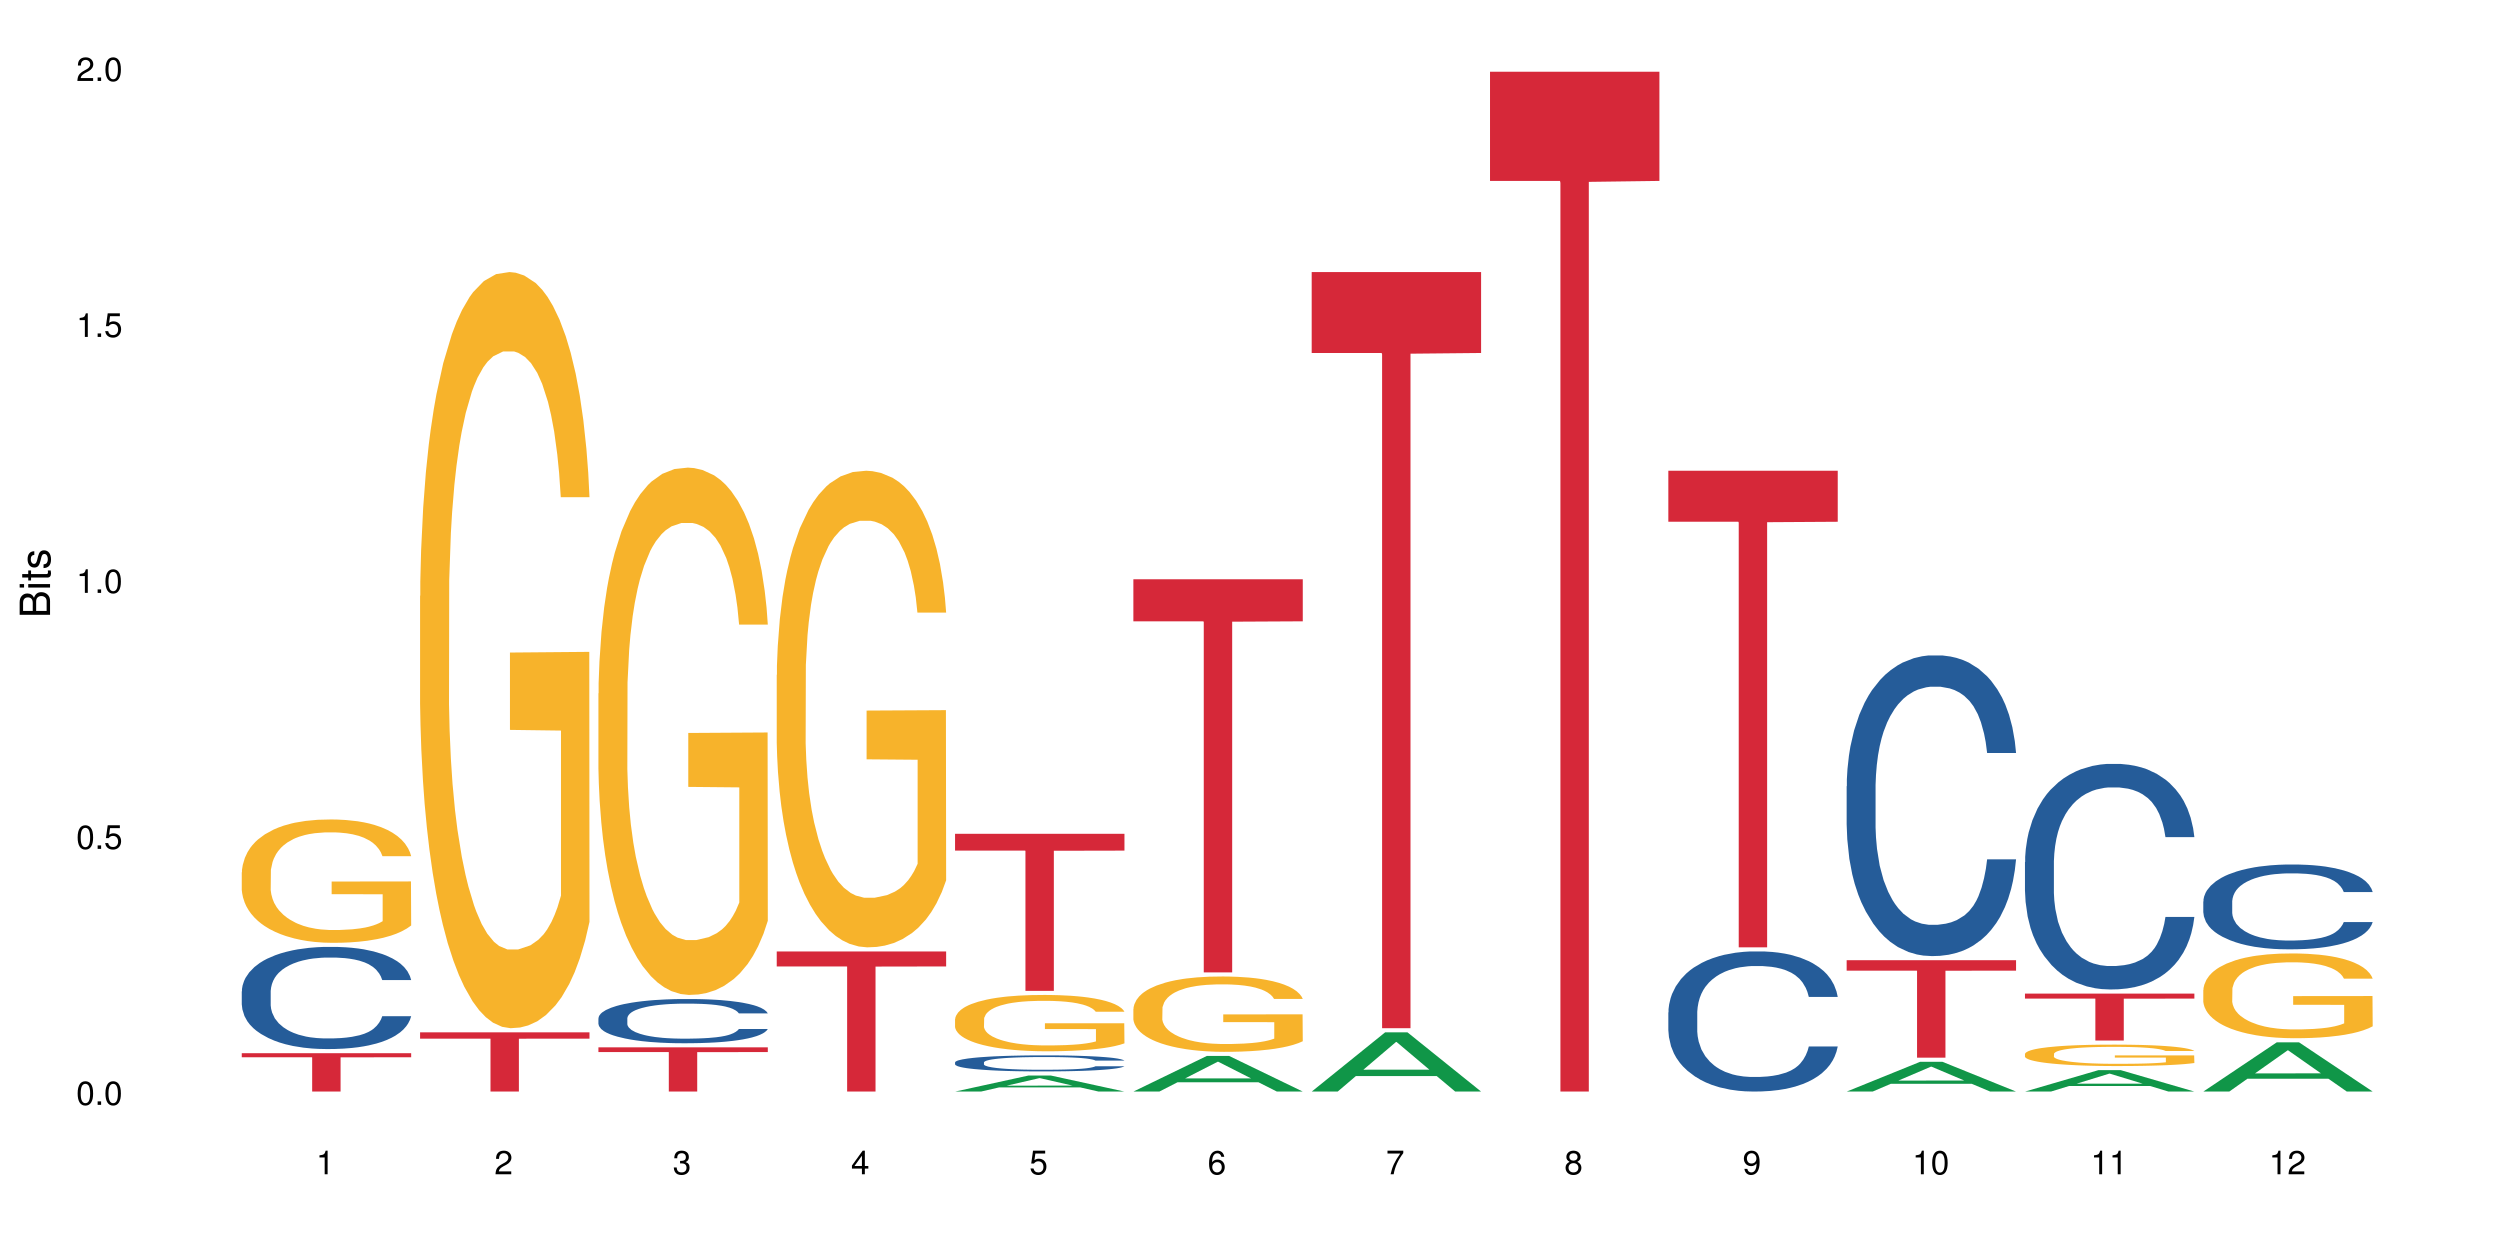<?xml version="1.0" encoding="UTF-8"?>
<svg xmlns="http://www.w3.org/2000/svg" xmlns:xlink="http://www.w3.org/1999/xlink" width="720pt" height="360pt" viewBox="0 0 720 360" version="1.1">
<defs>
<g>
<symbol overflow="visible" id="glyph0-0">
<path style="stroke:none;" d=""/>
</symbol>
<symbol overflow="visible" id="glyph0-1">
<path style="stroke:none;" d="M 2.641 -6.797 C 2 -6.797 1.422 -6.531 1.078 -6.047 C 0.641 -5.453 0.406 -4.547 0.406 -3.297 C 0.406 -1 1.188 0.219 2.641 0.219 C 4.078 0.219 4.859 -1 4.859 -3.234 C 4.859 -4.562 4.656 -5.438 4.203 -6.047 C 3.844 -6.531 3.281 -6.797 2.641 -6.797 Z M 2.641 -6.047 C 3.547 -6.047 4 -5.125 4 -3.312 C 4 -1.375 3.562 -0.484 2.625 -0.484 C 1.734 -0.484 1.281 -1.422 1.281 -3.281 C 1.281 -5.141 1.734 -6.047 2.641 -6.047 Z M 2.641 -6.047 "/>
</symbol>
<symbol overflow="visible" id="glyph0-2">
<path style="stroke:none;" d="M 1.828 -1 L 0.828 -1 L 0.828 0 L 1.828 0 Z M 1.828 -1 "/>
</symbol>
<symbol overflow="visible" id="glyph0-3">
<path style="stroke:none;" d="M 4.562 -6.797 L 1.062 -6.797 L 0.547 -3.094 L 1.328 -3.094 C 1.719 -3.562 2.047 -3.734 2.578 -3.734 C 3.484 -3.734 4.062 -3.109 4.062 -2.094 C 4.062 -1.125 3.484 -0.531 2.578 -0.531 C 1.828 -0.531 1.375 -0.906 1.188 -1.672 L 0.328 -1.672 C 0.453 -1.109 0.547 -0.844 0.75 -0.594 C 1.125 -0.078 1.828 0.219 2.594 0.219 C 3.969 0.219 4.922 -0.781 4.922 -2.219 C 4.922 -3.562 4.031 -4.484 2.719 -4.484 C 2.25 -4.484 1.859 -4.359 1.469 -4.062 L 1.734 -5.969 L 4.562 -5.969 Z M 4.562 -6.797 "/>
</symbol>
<symbol overflow="visible" id="glyph0-4">
<path style="stroke:none;" d="M 2.484 -4.844 L 2.484 0 L 3.328 0 L 3.328 -6.797 L 2.766 -6.797 C 2.469 -5.75 2.281 -5.609 0.984 -5.453 L 0.984 -4.844 Z M 2.484 -4.844 "/>
</symbol>
<symbol overflow="visible" id="glyph0-5">
<path style="stroke:none;" d="M 4.859 -0.828 L 1.281 -0.828 C 1.359 -1.391 1.672 -1.75 2.5 -2.234 L 3.469 -2.75 C 4.406 -3.266 4.906 -3.969 4.906 -4.812 C 4.906 -5.375 4.672 -5.906 4.266 -6.266 C 3.859 -6.625 3.375 -6.797 2.719 -6.797 C 1.859 -6.797 1.219 -6.5 0.844 -5.922 C 0.609 -5.562 0.5 -5.125 0.484 -4.438 L 1.328 -4.438 C 1.359 -4.906 1.406 -5.188 1.531 -5.406 C 1.75 -5.812 2.188 -6.062 2.703 -6.062 C 3.469 -6.062 4.031 -5.516 4.031 -4.781 C 4.031 -4.25 3.719 -3.797 3.125 -3.438 L 2.234 -2.938 C 0.812 -2.141 0.406 -1.5 0.328 0 L 4.859 0 Z M 4.859 -0.828 "/>
</symbol>
<symbol overflow="visible" id="glyph0-6">
<path style="stroke:none;" d="M 2.125 -3.125 L 2.578 -3.125 C 3.516 -3.125 3.984 -2.703 3.984 -1.891 C 3.984 -1.031 3.469 -0.531 2.578 -0.531 C 1.656 -0.531 1.203 -0.984 1.156 -1.969 L 0.312 -1.969 C 0.344 -1.422 0.438 -1.078 0.609 -0.766 C 0.953 -0.109 1.625 0.219 2.547 0.219 C 3.953 0.219 4.859 -0.609 4.859 -1.906 C 4.859 -2.766 4.516 -3.25 3.703 -3.516 C 4.344 -3.766 4.656 -4.25 4.656 -4.938 C 4.656 -6.109 3.875 -6.797 2.578 -6.797 C 1.203 -6.797 0.484 -6.047 0.453 -4.609 L 1.297 -4.609 C 1.312 -5.016 1.344 -5.25 1.453 -5.453 C 1.641 -5.828 2.062 -6.062 2.594 -6.062 C 3.344 -6.062 3.797 -5.625 3.797 -4.906 C 3.797 -4.422 3.609 -4.141 3.25 -3.984 C 3.016 -3.891 2.719 -3.844 2.125 -3.844 Z M 2.125 -3.125 "/>
</symbol>
<symbol overflow="visible" id="glyph0-7">
<path style="stroke:none;" d="M 3.141 -1.625 L 3.141 0 L 3.984 0 L 3.984 -1.625 L 4.984 -1.625 L 4.984 -2.391 L 3.984 -2.391 L 3.984 -6.797 L 3.359 -6.797 L 0.266 -2.516 L 0.266 -1.625 Z M 3.141 -2.391 L 1 -2.391 L 3.141 -5.359 Z M 3.141 -2.391 "/>
</symbol>
<symbol overflow="visible" id="glyph0-8">
<path style="stroke:none;" d="M 4.781 -5.031 C 4.609 -6.141 3.891 -6.797 2.844 -6.797 C 2.094 -6.797 1.422 -6.438 1.031 -5.828 C 0.609 -5.172 0.406 -4.344 0.406 -3.094 C 0.406 -1.953 0.578 -1.234 0.984 -0.625 C 1.359 -0.078 1.953 0.219 2.703 0.219 C 3.984 0.219 4.922 -0.734 4.922 -2.078 C 4.922 -3.344 4.062 -4.234 2.844 -4.234 C 2.172 -4.234 1.641 -3.969 1.281 -3.469 C 1.281 -5.125 1.828 -6.047 2.797 -6.047 C 3.391 -6.047 3.797 -5.672 3.938 -5.031 Z M 2.734 -3.484 C 3.547 -3.484 4.062 -2.922 4.062 -2 C 4.062 -1.156 3.484 -0.531 2.703 -0.531 C 1.922 -0.531 1.328 -1.188 1.328 -2.047 C 1.328 -2.891 1.906 -3.484 2.734 -3.484 Z M 2.734 -3.484 "/>
</symbol>
<symbol overflow="visible" id="glyph0-9">
<path style="stroke:none;" d="M 4.984 -6.797 L 0.438 -6.797 L 0.438 -5.969 L 4.109 -5.969 C 2.5 -3.656 1.828 -2.234 1.328 0 L 2.219 0 C 2.594 -2.172 3.453 -4.047 4.984 -6.094 Z M 4.984 -6.797 "/>
</symbol>
<symbol overflow="visible" id="glyph0-10">
<path style="stroke:none;" d="M 3.75 -3.578 C 4.453 -4 4.688 -4.344 4.688 -4.984 C 4.688 -6.047 3.844 -6.797 2.641 -6.797 C 1.438 -6.797 0.594 -6.047 0.594 -4.984 C 0.594 -4.359 0.828 -4.016 1.516 -3.578 C 0.734 -3.203 0.359 -2.641 0.359 -1.891 C 0.359 -0.641 1.297 0.219 2.641 0.219 C 3.984 0.219 4.922 -0.641 4.922 -1.875 C 4.922 -2.641 4.531 -3.203 3.75 -3.578 Z M 2.641 -6.047 C 3.359 -6.047 3.812 -5.625 3.812 -4.969 C 3.812 -4.344 3.344 -3.922 2.641 -3.922 C 1.922 -3.922 1.453 -4.344 1.453 -4.984 C 1.453 -5.625 1.922 -6.047 2.641 -6.047 Z M 2.641 -3.203 C 3.484 -3.203 4.062 -2.672 4.062 -1.875 C 4.062 -1.062 3.484 -0.531 2.625 -0.531 C 1.797 -0.531 1.219 -1.078 1.219 -1.875 C 1.219 -2.672 1.797 -3.203 2.641 -3.203 Z M 2.641 -3.203 "/>
</symbol>
<symbol overflow="visible" id="glyph0-11">
<path style="stroke:none;" d="M 0.516 -1.547 C 0.672 -0.438 1.406 0.219 2.438 0.219 C 3.188 0.219 3.859 -0.141 4.266 -0.75 C 4.688 -1.406 4.891 -2.25 4.891 -3.484 C 4.891 -4.625 4.703 -5.359 4.312 -5.953 C 3.938 -6.5 3.344 -6.797 2.594 -6.797 C 1.297 -6.797 0.359 -5.844 0.359 -4.516 C 0.359 -3.25 1.234 -2.344 2.453 -2.344 C 3.094 -2.344 3.562 -2.578 4.016 -3.109 C 4 -1.453 3.469 -0.531 2.5 -0.531 C 1.906 -0.531 1.484 -0.906 1.359 -1.547 Z M 2.578 -6.062 C 3.375 -6.062 3.969 -5.406 3.969 -4.531 C 3.969 -3.688 3.375 -3.094 2.547 -3.094 C 1.734 -3.094 1.234 -3.672 1.234 -4.578 C 1.234 -5.438 1.797 -6.062 2.578 -6.062 Z M 2.578 -6.062 "/>
</symbol>
<symbol overflow="visible" id="glyph1-0">
<path style="stroke:none;" d=""/>
</symbol>
<symbol overflow="visible" id="glyph1-1">
<path style="stroke:none;" d="M 0 -0.953 L 0 -4.891 C 0 -5.719 -0.234 -6.344 -0.734 -6.797 C -1.188 -7.234 -1.812 -7.469 -2.5 -7.469 C -3.547 -7.469 -4.188 -7 -4.625 -5.875 C -4.984 -6.672 -5.641 -7.094 -6.531 -7.094 C -7.156 -7.094 -7.734 -6.859 -8.141 -6.391 C -8.562 -5.938 -8.75 -5.344 -8.75 -4.5 L -8.75 -0.953 Z M -4.984 -2.062 L -7.766 -2.062 L -7.766 -4.219 C -7.766 -4.844 -7.688 -5.203 -7.453 -5.5 C -7.219 -5.812 -6.859 -5.969 -6.375 -5.969 C -5.906 -5.969 -5.531 -5.812 -5.297 -5.5 C -5.062 -5.203 -4.984 -4.844 -4.984 -4.219 Z M -0.984 -2.062 L -4 -2.062 L -4 -4.781 C -4 -5.328 -3.859 -5.688 -3.578 -5.953 C -3.297 -6.219 -2.922 -6.359 -2.484 -6.359 C -2.062 -6.359 -1.688 -6.219 -1.406 -5.953 C -1.109 -5.688 -0.984 -5.328 -0.984 -4.781 Z M -0.984 -2.062 "/>
</symbol>
<symbol overflow="visible" id="glyph1-2">
<path style="stroke:none;" d="M -6.281 -1.797 L -6.281 -0.797 L 0 -0.797 L 0 -1.797 Z M -8.75 -1.797 L -8.75 -0.797 L -7.484 -0.797 L -7.484 -1.797 Z M -8.75 -1.797 "/>
</symbol>
<symbol overflow="visible" id="glyph1-3">
<path style="stroke:none;" d="M -6.281 -3.047 L -6.281 -2.016 L -8.016 -2.016 L -8.016 -1.016 L -6.281 -1.016 L -6.281 -0.172 L -5.469 -0.172 L -5.469 -1.016 L -0.719 -1.016 C -0.078 -1.016 0.281 -1.453 0.281 -2.234 C 0.281 -2.469 0.25 -2.719 0.188 -3.047 L -0.641 -3.047 C -0.609 -2.922 -0.594 -2.766 -0.594 -2.562 C -0.594 -2.141 -0.719 -2.016 -1.156 -2.016 L -5.469 -2.016 L -5.469 -3.047 Z M -6.281 -3.047 "/>
</symbol>
<symbol overflow="visible" id="glyph1-4">
<path style="stroke:none;" d="M -4.531 -5.25 C -5.766 -5.25 -6.469 -4.422 -6.469 -2.969 C -6.469 -1.516 -5.719 -0.562 -4.547 -0.562 C -3.562 -0.562 -3.094 -1.062 -2.734 -2.562 L -2.516 -3.484 C -2.344 -4.188 -2.094 -4.469 -1.625 -4.469 C -1.047 -4.469 -0.641 -3.875 -0.641 -3 C -0.641 -2.453 -0.797 -2 -1.062 -1.75 C -1.25 -1.594 -1.422 -1.531 -1.875 -1.469 L -1.875 -0.406 C -0.422 -0.453 0.281 -1.266 0.281 -2.922 C 0.281 -4.5 -0.5 -5.516 -1.719 -5.516 C -2.656 -5.516 -3.172 -4.984 -3.469 -3.734 L -3.703 -2.766 C -3.891 -1.953 -4.156 -1.609 -4.594 -1.609 C -5.172 -1.609 -5.547 -2.125 -5.547 -2.938 C -5.547 -3.75 -5.203 -4.172 -4.531 -4.203 Z M -4.531 -5.25 "/>
</symbol>
</g>
</defs>
<g id="surface1073">
<rect x="0" y="0" width="720" height="360" style="fill:rgb(100%,100%,100%);fill-opacity:1;stroke:none;"/>
<path style=" stroke:none;fill-rule:nonzero;fill:rgb(14.51%,36.078%,60%);fill-opacity:1;" d="M 69.629 285.516 L 69.688 285.488 L 69.688 284.844 L 69.867 283.82 L 70.285 282.531 L 70.699 281.645 L 71.77 280.059 L 73.258 278.523 L 74.805 277.34 L 75.938 276.641 L 76.949 276.105 L 79.27 275.109 L 80.754 274.598 L 82.363 274.141 L 84.324 273.684 L 85.754 273.414 L 88.965 272.984 L 91.348 272.797 L 93.191 272.715 L 97.176 272.715 L 99.559 272.824 L 101.281 272.957 L 103.188 273.172 L 104.793 273.414 L 107.59 274.008 L 110.09 274.762 L 111.219 275.191 L 113.004 276.023 L 114.371 276.832 L 115.324 277.531 L 116.395 278.523 L 117.348 279.734 L 118.062 281.105 L 118.418 282.262 L 110.09 282.262 L 109.672 281.188 L 109.195 280.352 L 108.305 279.25 L 107.41 278.473 L 106.16 277.691 L 105.031 277.18 L 103.484 276.668 L 102.117 276.348 L 100.688 276.105 L 99.32 275.941 L 96.699 275.781 L 93.668 275.781 L 92.535 275.836 L 90.215 276.051 L 88.965 276.238 L 87.18 276.617 L 85.934 276.965 L 84.445 277.504 L 83.434 277.961 L 82.184 278.66 L 81.289 279.277 L 80.281 280.164 L 79.684 280.836 L 79.148 281.59 L 78.672 282.477 L 78.316 283.418 L 78.078 284.414 L 77.961 285.383 L 77.961 289.547 L 78.078 290.516 L 78.375 291.645 L 79.148 293.285 L 80.281 294.711 L 81.59 295.84 L 82.84 296.648 L 83.551 297.023 L 84.504 297.453 L 85.992 297.992 L 88.133 298.531 L 89.383 298.746 L 91.285 298.961 L 93.25 299.066 L 95.867 299.066 L 98.188 298.961 L 99.734 298.824 L 101.344 298.609 L 103.543 298.152 L 104.91 297.723 L 106.102 297.211 L 106.996 296.699 L 107.59 296.27 L 108.48 295.438 L 109.195 294.523 L 109.73 293.582 L 110.09 292.668 L 118.418 292.668 L 118.062 293.742 L 117.523 294.793 L 116.988 295.57 L 116.156 296.512 L 115.203 297.348 L 113.836 298.289 L 112.707 298.906 L 111.219 299.578 L 109.852 300.09 L 108.363 300.547 L 106.16 301.082 L 104.734 301.352 L 103.188 301.594 L 101.344 301.809 L 99.02 301.996 L 96.523 302.105 L 94.203 302.133 L 91.703 302.078 L 89.859 301.973 L 87.418 301.73 L 84.387 301.246 L 82.184 300.734 L 80.457 300.223 L 78.969 299.688 L 77.305 298.961 L 75.164 297.777 L 73.855 296.863 L 72.961 296.109 L 71.949 295.062 L 71.234 294.121 L 70.402 292.613 L 69.809 290.703 L 69.629 289.227 Z M 69.629 285.516 "/>
<path style=" stroke:none;fill-rule:nonzero;fill:rgb(96.863%,70.196%,16.863%);fill-opacity:1;" d="M 69.629 251.223 L 69.688 251.191 L 69.688 250.539 L 69.926 249.082 L 70.523 247.066 L 71.297 245.414 L 72.129 244.113 L 72.664 243.434 L 73.555 242.461 L 74.328 241.746 L 76.293 240.285 L 78.793 238.922 L 80.16 238.34 L 81.707 237.785 L 83.91 237.172 L 84.922 236.941 L 88.016 236.426 L 91.523 236.098 L 95.391 236.004 L 97.176 236.035 L 99.617 236.164 L 102.949 236.52 L 104.852 236.848 L 106.34 237.172 L 107.887 237.594 L 109.789 238.242 L 111.574 239.02 L 113.004 239.801 L 114.43 240.773 L 115.621 241.812 L 116.633 242.945 L 117.523 244.309 L 118.062 245.445 L 118.418 246.582 L 110.148 246.582 L 109.672 245.445 L 109.137 244.57 L 108.242 243.5 L 107.352 242.719 L 106.457 242.102 L 104.793 241.258 L 103.363 240.738 L 101.578 240.285 L 99.855 239.992 L 97.891 239.801 L 96.699 239.734 L 93.547 239.734 L 90.691 239.961 L 89.027 240.223 L 87.836 240.48 L 86.168 240.969 L 85.16 241.355 L 84.562 241.617 L 82.777 242.621 L 81.59 243.531 L 80.934 244.148 L 80.102 245.121 L 79.508 245.996 L 78.852 247.297 L 78.496 248.27 L 78.02 250.477 L 77.961 256.316 L 78.137 257.551 L 78.496 258.879 L 78.969 260.051 L 79.684 261.281 L 80.398 262.223 L 81.648 263.488 L 82.719 264.332 L 83.551 264.883 L 85.16 265.762 L 85.812 266.051 L 87.359 266.637 L 88.965 267.09 L 90.93 267.48 L 92.418 267.676 L 94.797 267.836 L 97.832 267.836 L 101.402 267.645 L 103.664 267.383 L 105.211 267.125 L 106.219 266.895 L 107.469 266.539 L 108.363 266.215 L 109.195 265.859 L 110.207 265.305 L 110.207 257.551 L 95.512 257.52 L 95.512 253.883 L 118.359 253.852 L 118.418 266.539 L 117.168 267.414 L 115.621 268.258 L 114.133 268.91 L 112.586 269.461 L 110.387 270.078 L 108.602 270.465 L 105.863 270.922 L 103.363 271.211 L 100.746 271.406 L 98.426 271.504 L 95.691 271.535 L 93.25 271.473 L 90.633 271.277 L 88.551 271.02 L 86.645 270.691 L 84.742 270.27 L 82.363 269.59 L 80.816 269.039 L 79.207 268.355 L 77.602 267.547 L 76.176 266.668 L 75.223 265.988 L 74.27 265.207 L 73.258 264.234 L 72.309 263.133 L 71.594 262.125 L 70.938 260.988 L 70.461 259.918 L 69.988 258.457 L 69.75 257.289 L 69.629 256.285 Z M 69.629 251.223 "/>
<path style=" stroke:none;fill-rule:nonzero;fill:rgb(83.922%,15.686%,22.353%);fill-opacity:1;" d="M 69.629 303.312 L 118.418 303.312 L 118.418 304.496 L 98.086 304.508 L 98.086 314.371 L 89.902 314.371 L 89.902 304.516 L 89.785 304.496 L 69.629 304.496 Z M 69.629 303.312 "/>
<path style=" stroke:none;fill-rule:nonzero;fill:rgb(96.863%,70.196%,16.863%);fill-opacity:1;" d="M 120.984 171.625 L 121.047 171.426 L 121.047 167.449 L 121.281 158.5 L 121.879 146.168 L 122.652 136.023 L 123.484 128.07 L 124.02 123.895 L 124.914 117.926 L 125.688 113.551 L 127.648 104.602 L 130.148 96.25 L 131.516 92.668 L 133.062 89.289 L 135.266 85.508 L 136.277 84.117 L 139.371 80.934 L 142.883 78.945 L 146.75 78.348 L 148.535 78.547 L 150.973 79.344 L 154.305 81.531 L 156.207 83.52 L 157.695 85.508 L 159.242 88.094 L 161.148 92.07 L 162.934 96.844 L 164.359 101.617 L 165.789 107.586 L 166.977 113.949 L 167.988 120.91 L 168.883 129.262 L 169.418 136.223 L 169.773 143.184 L 161.504 143.184 L 161.027 136.223 L 160.492 130.855 L 159.602 124.289 L 158.707 119.52 L 157.816 115.738 L 156.148 110.566 L 154.723 107.387 L 152.938 104.602 L 151.211 102.812 L 149.246 101.617 L 148.059 101.219 L 144.902 101.219 L 142.047 102.613 L 140.383 104.203 L 139.191 105.797 L 137.527 108.777 L 136.516 111.164 L 135.918 112.754 L 134.133 118.922 L 132.945 124.488 L 132.289 128.27 L 131.457 134.234 L 130.863 139.605 L 130.207 147.559 L 129.852 153.527 L 129.375 167.051 L 129.316 202.848 L 129.492 210.406 L 129.852 218.562 L 130.328 225.719 L 131.039 233.277 L 131.754 239.047 L 133.004 246.801 L 134.074 251.973 L 134.906 255.355 L 136.516 260.723 L 137.168 262.512 L 138.715 266.094 L 140.324 268.879 L 142.285 271.266 L 143.773 272.457 L 146.152 273.453 L 149.188 273.453 L 152.758 272.258 L 155.02 270.668 L 156.566 269.078 L 157.578 267.684 L 158.828 265.496 L 159.719 263.508 L 160.551 261.32 L 161.562 257.938 L 161.562 210.406 L 146.867 210.207 L 146.867 187.934 L 169.715 187.734 L 169.773 265.496 L 168.523 270.867 L 166.977 276.039 L 165.492 280.016 L 163.941 283.395 L 161.742 287.176 L 159.957 289.562 L 157.219 292.344 L 154.723 294.137 L 152.102 295.328 L 149.781 295.926 L 147.047 296.125 L 144.605 295.727 L 141.988 294.535 L 139.906 292.941 L 138.004 290.953 L 136.098 288.367 L 133.719 284.191 L 132.172 280.812 L 130.566 276.633 L 128.957 271.66 L 127.531 266.293 L 126.578 262.117 L 125.625 257.344 L 124.613 251.375 L 123.664 244.613 L 122.949 238.449 L 122.293 231.488 L 121.82 224.926 L 121.344 215.977 L 121.105 208.816 L 120.984 202.648 Z M 120.984 171.625 "/>
<path style=" stroke:none;fill-rule:nonzero;fill:rgb(83.922%,15.686%,22.353%);fill-opacity:1;" d="M 120.984 297.305 L 169.773 297.305 L 169.773 299.129 L 149.441 299.148 L 149.441 314.371 L 141.262 314.371 L 141.262 299.164 L 141.141 299.129 L 120.984 299.129 Z M 120.984 297.305 "/>
<path style=" stroke:none;fill-rule:nonzero;fill:rgb(14.51%,36.078%,60%);fill-opacity:1;" d="M 172.344 293.262 L 172.402 293.25 L 172.402 292.973 L 172.578 292.531 L 172.996 291.973 L 173.414 291.586 L 174.484 290.898 L 175.973 290.238 L 177.52 289.727 L 178.648 289.422 L 179.66 289.188 L 181.98 288.758 L 183.469 288.539 L 185.074 288.34 L 187.039 288.141 L 188.465 288.023 L 191.68 287.84 L 194.059 287.758 L 195.902 287.723 L 199.891 287.723 L 202.27 287.77 L 203.996 287.828 L 205.898 287.922 L 207.504 288.023 L 210.301 288.281 L 212.801 288.605 L 213.93 288.793 L 215.715 289.156 L 217.086 289.504 L 218.035 289.805 L 219.109 290.238 L 220.059 290.762 L 220.773 291.355 L 221.129 291.855 L 212.801 291.855 L 212.383 291.391 L 211.906 291.027 L 211.016 290.551 L 210.125 290.215 L 208.875 289.875 L 207.742 289.656 L 206.195 289.434 L 204.828 289.293 L 203.398 289.188 L 202.031 289.121 L 199.414 289.051 L 196.379 289.051 L 195.25 289.074 L 192.93 289.164 L 191.68 289.246 L 189.895 289.41 L 188.645 289.562 L 187.156 289.793 L 186.145 289.992 L 184.895 290.297 L 184.004 290.562 L 182.992 290.945 L 182.398 291.238 L 181.863 291.562 L 181.387 291.949 L 181.027 292.355 L 180.789 292.785 L 180.672 293.203 L 180.672 295.008 L 180.789 295.43 L 181.09 295.918 L 181.863 296.629 L 182.992 297.246 L 184.301 297.734 L 185.551 298.082 L 186.266 298.246 L 187.215 298.43 L 188.703 298.664 L 190.848 298.898 L 192.094 298.988 L 194 299.082 L 195.961 299.129 L 198.582 299.129 L 200.902 299.082 L 202.449 299.023 L 204.055 298.934 L 206.258 298.734 L 207.625 298.547 L 208.812 298.328 L 209.707 298.105 L 210.301 297.918 L 211.195 297.559 L 211.906 297.164 L 212.445 296.754 L 212.801 296.359 L 221.129 296.359 L 220.773 296.824 L 220.238 297.277 L 219.703 297.617 L 218.871 298.023 L 217.918 298.387 L 216.551 298.793 L 215.418 299.059 L 213.93 299.352 L 212.562 299.57 L 211.074 299.77 L 208.875 300.004 L 207.445 300.121 L 205.898 300.223 L 204.055 300.316 L 201.734 300.398 L 199.234 300.445 L 196.914 300.457 L 194.414 300.434 L 192.57 300.387 L 190.133 300.281 L 187.098 300.074 L 184.895 299.852 L 183.172 299.629 L 181.684 299.398 L 180.016 299.082 L 177.875 298.57 L 176.566 298.176 L 175.672 297.848 L 174.664 297.395 L 173.949 296.988 L 173.117 296.336 L 172.52 295.512 L 172.344 294.871 Z M 172.344 293.262 "/>
<path style=" stroke:none;fill-rule:nonzero;fill:rgb(96.863%,70.196%,16.863%);fill-opacity:1;" d="M 172.344 199.719 L 172.402 199.582 L 172.402 196.805 L 172.641 190.566 L 173.234 181.965 L 174.008 174.891 L 174.84 169.344 L 175.375 166.434 L 176.27 162.27 L 177.043 159.219 L 179.004 152.977 L 181.504 147.152 L 182.875 144.656 L 184.422 142.301 L 186.621 139.664 L 187.633 138.691 L 190.727 136.473 L 194.238 135.086 L 198.105 134.672 L 199.891 134.809 L 202.328 135.363 L 205.66 136.891 L 207.566 138.277 L 209.051 139.664 L 210.598 141.465 L 212.504 144.242 L 214.289 147.57 L 215.715 150.898 L 217.145 155.059 L 218.336 159.496 L 219.344 164.352 L 220.238 170.176 L 220.773 175.031 L 221.129 179.887 L 212.859 179.887 L 212.383 175.031 L 211.848 171.285 L 210.957 166.711 L 210.062 163.379 L 209.172 160.746 L 207.504 157.141 L 206.078 154.922 L 204.293 152.977 L 202.566 151.73 L 200.605 150.898 L 199.414 150.621 L 196.262 150.621 L 193.402 151.59 L 191.738 152.699 L 190.547 153.812 L 188.883 155.891 L 187.871 157.555 L 187.277 158.664 L 185.492 162.965 L 184.301 166.848 L 183.648 169.484 L 182.812 173.645 L 182.219 177.391 L 181.562 182.938 L 181.207 187.098 L 180.73 196.527 L 180.672 221.496 L 180.852 226.766 L 181.207 232.453 L 181.684 237.445 L 182.398 242.715 L 183.109 246.738 L 184.359 252.145 L 185.43 255.754 L 186.266 258.109 L 187.871 261.855 L 188.527 263.102 L 190.074 265.602 L 191.68 267.543 L 193.641 269.207 L 195.129 270.039 L 197.508 270.73 L 200.543 270.73 L 204.113 269.898 L 206.375 268.789 L 207.922 267.68 L 208.934 266.711 L 210.184 265.184 L 211.074 263.797 L 211.906 262.27 L 212.918 259.914 L 212.918 226.766 L 198.223 226.625 L 198.223 211.094 L 221.07 210.953 L 221.129 265.184 L 219.883 268.93 L 218.336 272.535 L 216.848 275.309 L 215.301 277.668 L 213.098 280.301 L 211.312 281.965 L 208.578 283.906 L 206.078 285.156 L 203.461 285.988 L 201.141 286.406 L 198.402 286.543 L 195.961 286.266 L 193.344 285.434 L 191.262 284.324 L 189.359 282.938 L 187.453 281.133 L 185.074 278.223 L 183.527 275.863 L 181.922 272.949 L 180.316 269.484 L 178.887 265.738 L 177.934 262.824 L 176.984 259.496 L 175.973 255.336 L 175.02 250.621 L 174.305 246.32 L 173.652 241.465 L 173.176 236.891 L 172.699 230.648 L 172.461 225.656 L 172.344 221.355 Z M 172.344 199.719 "/>
<path style=" stroke:none;fill-rule:nonzero;fill:rgb(83.922%,15.686%,22.353%);fill-opacity:1;" d="M 172.344 301.637 L 221.129 301.637 L 221.129 303 L 200.797 303.012 L 200.797 314.371 L 192.617 314.371 L 192.617 303.023 L 192.496 303 L 172.344 303 Z M 172.344 301.637 "/>
<path style=" stroke:none;fill-rule:nonzero;fill:rgb(96.863%,70.196%,16.863%);fill-opacity:1;" d="M 223.699 194.363 L 223.758 194.238 L 223.758 191.734 L 223.996 186.09 L 224.59 178.32 L 225.363 171.926 L 226.195 166.91 L 226.734 164.281 L 227.625 160.52 L 228.398 157.762 L 230.363 152.121 L 232.859 146.855 L 234.23 144.598 L 235.777 142.469 L 237.977 140.086 L 238.988 139.207 L 242.082 137.203 L 245.594 135.949 L 249.461 135.574 L 251.246 135.699 L 253.684 136.199 L 257.016 137.578 L 258.922 138.832 L 260.41 140.086 L 261.957 141.715 L 263.859 144.223 L 265.645 147.23 L 267.074 150.238 L 268.5 154 L 269.691 158.012 L 270.703 162.398 L 271.594 167.664 L 272.129 172.051 L 272.488 176.438 L 264.215 176.438 L 263.742 172.051 L 263.203 168.668 L 262.312 164.531 L 261.422 161.523 L 260.527 159.141 L 258.863 155.879 L 257.434 153.875 L 255.648 152.121 L 253.922 150.992 L 251.961 150.238 L 250.77 149.988 L 247.617 149.988 L 244.762 150.867 L 243.094 151.871 L 241.906 152.871 L 240.238 154.754 L 239.227 156.258 L 238.633 157.258 L 236.848 161.145 L 235.656 164.656 L 235.004 167.039 L 234.168 170.797 L 233.574 174.184 L 232.922 179.195 L 232.562 182.957 L 232.086 191.48 L 232.027 214.047 L 232.207 218.809 L 232.562 223.949 L 233.039 228.461 L 233.754 233.227 L 234.469 236.859 L 235.719 241.75 L 236.789 245.008 L 237.621 247.141 L 239.227 250.523 L 239.883 251.652 L 241.43 253.91 L 243.035 255.664 L 245 257.168 L 246.484 257.922 L 248.867 258.547 L 251.898 258.547 L 255.469 257.793 L 257.73 256.793 L 259.277 255.789 L 260.289 254.91 L 261.539 253.531 L 262.43 252.277 L 263.266 250.898 L 264.277 248.77 L 264.277 218.809 L 249.578 218.684 L 249.578 204.645 L 272.426 204.52 L 272.488 253.531 L 271.238 256.918 L 269.691 260.176 L 268.203 262.684 L 266.656 264.816 L 264.453 267.195 L 262.668 268.699 L 259.934 270.457 L 257.434 271.582 L 254.816 272.336 L 252.496 272.711 L 249.758 272.836 L 247.32 272.586 L 244.699 271.836 L 242.617 270.832 L 240.715 269.578 L 238.812 267.949 L 236.43 265.316 L 234.883 263.184 L 233.277 260.551 L 231.672 257.418 L 230.242 254.035 L 229.293 251.402 L 228.34 248.395 L 227.328 244.633 L 226.375 240.371 L 225.66 236.484 L 225.008 232.098 L 224.531 227.961 L 224.055 222.32 L 223.816 217.805 L 223.699 213.922 Z M 223.699 194.363 "/>
<path style=" stroke:none;fill-rule:nonzero;fill:rgb(83.922%,15.686%,22.353%);fill-opacity:1;" d="M 223.699 274.016 L 272.488 274.016 L 272.488 278.336 L 252.152 278.375 L 252.152 314.371 L 243.973 314.371 L 243.973 278.414 L 243.855 278.336 L 223.699 278.336 Z M 223.699 274.016 "/>
<path style=" stroke:none;fill-rule:nonzero;fill:rgb(6.275%,58.824%,28.235%);fill-opacity:1;" d="M 275.055 314.367 L 275.105 314.363 L 296.219 309.75 L 302.629 309.75 L 323.844 314.371 L 316.391 314.371 L 311.074 313.164 L 287.773 313.164 L 282.559 314.367 L 275.055 314.367 L 290.016 312.664 L 308.934 312.66 L 299.5 310.504 L 299.398 310.5 L 299.293 310.512 L 289.961 312.66 L 290.016 312.664 Z M 275.055 314.367 "/>
<path style=" stroke:none;fill-rule:nonzero;fill:rgb(14.51%,36.078%,60%);fill-opacity:1;" d="M 275.055 305.957 L 275.113 305.953 L 275.113 305.852 L 275.293 305.691 L 275.711 305.488 L 276.125 305.352 L 277.195 305.102 L 278.684 304.859 L 280.23 304.676 L 281.359 304.566 L 282.371 304.48 L 284.691 304.324 L 286.18 304.242 L 287.789 304.172 L 289.75 304.102 L 291.18 304.059 L 294.391 303.992 L 296.77 303.961 L 298.617 303.949 L 302.602 303.949 L 304.98 303.965 L 306.707 303.984 L 308.613 304.02 L 310.219 304.059 L 313.016 304.152 L 315.512 304.27 L 316.645 304.336 L 318.43 304.469 L 319.797 304.594 L 320.75 304.703 L 321.82 304.859 L 322.773 305.051 L 323.484 305.266 L 323.844 305.449 L 315.512 305.449 L 315.098 305.277 L 314.621 305.148 L 313.727 304.977 L 312.836 304.852 L 311.586 304.73 L 310.457 304.648 L 308.91 304.57 L 307.539 304.52 L 306.113 304.48 L 304.742 304.453 L 302.125 304.43 L 299.09 304.43 L 297.961 304.438 L 295.641 304.473 L 294.391 304.5 L 292.605 304.562 L 291.355 304.617 L 289.871 304.699 L 288.859 304.773 L 287.609 304.883 L 286.715 304.98 L 285.703 305.117 L 285.109 305.223 L 284.574 305.344 L 284.098 305.48 L 283.742 305.629 L 283.504 305.785 L 283.383 305.938 L 283.383 306.594 L 283.504 306.746 L 283.801 306.922 L 284.574 307.18 L 285.703 307.402 L 287.012 307.582 L 288.262 307.707 L 288.977 307.766 L 289.93 307.836 L 291.418 307.918 L 293.559 308.004 L 294.809 308.039 L 296.711 308.07 L 298.676 308.09 L 301.293 308.09 L 303.613 308.07 L 305.16 308.051 L 306.766 308.016 L 308.969 307.945 L 310.336 307.875 L 311.527 307.797 L 312.418 307.715 L 313.016 307.648 L 313.906 307.52 L 314.621 307.375 L 315.156 307.227 L 315.512 307.082 L 323.844 307.082 L 323.484 307.25 L 322.949 307.418 L 322.414 307.539 L 321.582 307.688 L 320.629 307.816 L 319.262 307.965 L 318.133 308.062 L 316.645 308.168 L 315.273 308.25 L 313.789 308.32 L 311.586 308.406 L 310.16 308.445 L 308.613 308.484 L 306.766 308.52 L 304.445 308.547 L 301.949 308.566 L 299.629 308.57 L 297.129 308.562 L 295.285 308.543 L 292.844 308.508 L 289.809 308.43 L 287.609 308.352 L 285.883 308.27 L 284.395 308.184 L 282.73 308.07 L 280.586 307.887 L 279.277 307.742 L 278.387 307.625 L 277.375 307.457 L 276.66 307.312 L 275.828 307.074 L 275.234 306.773 L 275.055 306.543 Z M 275.055 305.957 "/>
<path style=" stroke:none;fill-rule:nonzero;fill:rgb(96.863%,70.196%,16.863%);fill-opacity:1;" d="M 275.055 293.492 L 275.113 293.48 L 275.113 293.184 L 275.352 292.516 L 275.945 291.598 L 276.719 290.84 L 277.555 290.25 L 278.09 289.938 L 278.98 289.492 L 279.754 289.168 L 281.719 288.5 L 284.219 287.879 L 285.586 287.613 L 287.133 287.359 L 289.336 287.078 L 290.344 286.973 L 293.438 286.738 L 296.949 286.59 L 300.816 286.547 L 302.602 286.559 L 305.043 286.617 L 308.375 286.781 L 310.277 286.93 L 311.766 287.078 L 313.312 287.27 L 315.215 287.566 L 317 287.922 L 318.43 288.277 L 319.855 288.723 L 321.047 289.195 L 322.059 289.715 L 322.949 290.336 L 323.484 290.855 L 323.844 291.375 L 315.574 291.375 L 315.098 290.855 L 314.562 290.457 L 313.668 289.969 L 312.777 289.613 L 311.883 289.332 L 310.219 288.945 L 308.789 288.707 L 307.004 288.5 L 305.281 288.367 L 303.316 288.277 L 302.125 288.25 L 298.973 288.25 L 296.117 288.352 L 294.449 288.473 L 293.262 288.59 L 291.594 288.812 L 290.582 288.988 L 289.988 289.109 L 288.203 289.566 L 287.012 289.98 L 286.359 290.266 L 285.527 290.707 L 284.93 291.109 L 284.277 291.699 L 283.918 292.145 L 283.445 293.152 L 283.383 295.82 L 283.562 296.383 L 283.918 296.992 L 284.395 297.523 L 285.109 298.086 L 285.824 298.516 L 287.074 299.094 L 288.145 299.48 L 288.977 299.73 L 290.582 300.133 L 291.238 300.266 L 292.785 300.531 L 294.391 300.738 L 296.355 300.918 L 297.844 301.004 L 300.223 301.078 L 303.258 301.078 L 306.828 300.992 L 309.086 300.871 L 310.633 300.754 L 311.645 300.648 L 312.895 300.488 L 313.789 300.34 L 314.621 300.176 L 315.633 299.926 L 315.633 296.383 L 300.938 296.367 L 300.938 294.707 L 323.785 294.695 L 323.844 300.488 L 322.594 300.887 L 321.047 301.273 L 319.559 301.57 L 318.012 301.82 L 315.812 302.102 L 314.027 302.281 L 311.289 302.488 L 308.789 302.621 L 306.172 302.711 L 303.852 302.754 L 301.113 302.77 L 298.676 302.738 L 296.059 302.648 L 293.977 302.531 L 292.07 302.383 L 290.168 302.191 L 287.789 301.879 L 286.238 301.629 L 284.633 301.316 L 283.027 300.945 L 281.598 300.547 L 280.648 300.234 L 279.695 299.879 L 278.684 299.434 L 277.73 298.93 L 277.02 298.473 L 276.363 297.953 L 275.887 297.465 L 275.41 296.797 L 275.172 296.266 L 275.055 295.805 Z M 275.055 293.492 "/>
<path style=" stroke:none;fill-rule:nonzero;fill:rgb(83.922%,15.686%,22.353%);fill-opacity:1;" d="M 275.055 240.137 L 323.844 240.137 L 323.844 244.977 L 303.508 245.02 L 303.508 285.367 L 295.328 285.367 L 295.328 245.062 L 295.211 244.977 L 275.055 244.977 Z M 275.055 240.137 "/>
<path style=" stroke:none;fill-rule:nonzero;fill:rgb(6.275%,58.824%,28.235%);fill-opacity:1;" d="M 326.41 314.359 L 326.465 314.352 L 347.574 304.109 L 353.984 304.109 L 375.199 314.371 L 367.746 314.371 L 362.43 311.691 L 339.129 311.691 L 333.918 314.359 L 326.41 314.359 L 341.371 310.586 L 360.293 310.574 L 350.855 305.785 L 350.754 305.777 L 350.648 305.805 L 341.32 310.574 L 341.371 310.586 Z M 326.41 314.359 "/>
<path style=" stroke:none;fill-rule:nonzero;fill:rgb(96.863%,70.196%,16.863%);fill-opacity:1;" d="M 326.41 290.523 L 326.469 290.504 L 326.469 290.105 L 326.707 289.215 L 327.305 287.984 L 328.078 286.977 L 328.91 286.184 L 329.445 285.766 L 330.336 285.172 L 331.109 284.734 L 333.074 283.844 L 335.574 283.012 L 336.941 282.656 L 338.488 282.316 L 340.691 281.941 L 341.703 281.801 L 344.797 281.484 L 348.305 281.285 L 352.172 281.227 L 353.957 281.246 L 356.398 281.328 L 359.73 281.543 L 361.633 281.742 L 363.121 281.941 L 364.668 282.199 L 366.57 282.594 L 368.355 283.07 L 369.785 283.547 L 371.215 284.141 L 372.402 284.773 L 373.414 285.469 L 374.309 286.301 L 374.844 286.996 L 375.199 287.688 L 366.93 287.688 L 366.453 286.996 L 365.918 286.461 L 365.023 285.805 L 364.133 285.332 L 363.238 284.953 L 361.574 284.438 L 360.145 284.121 L 358.359 283.844 L 356.637 283.664 L 354.672 283.547 L 353.484 283.508 L 350.328 283.508 L 347.473 283.645 L 345.809 283.805 L 344.617 283.961 L 342.953 284.262 L 341.941 284.496 L 341.344 284.656 L 339.559 285.27 L 338.371 285.824 L 337.715 286.203 L 336.883 286.797 L 336.289 287.332 L 335.633 288.125 L 335.277 288.719 L 334.801 290.066 L 334.742 293.633 L 334.918 294.387 L 335.277 295.199 L 335.754 295.914 L 336.465 296.668 L 337.18 297.242 L 338.43 298.016 L 339.5 298.531 L 340.332 298.867 L 341.941 299.402 L 342.594 299.582 L 344.141 299.938 L 345.746 300.215 L 347.711 300.453 L 349.199 300.57 L 351.578 300.672 L 354.613 300.672 L 358.184 300.551 L 360.445 300.395 L 361.992 300.234 L 363.004 300.094 L 364.25 299.879 L 365.145 299.68 L 365.977 299.461 L 366.988 299.125 L 366.988 294.387 L 352.293 294.367 L 352.293 292.148 L 375.141 292.129 L 375.199 299.879 L 373.949 300.414 L 372.402 300.93 L 370.914 301.324 L 369.367 301.66 L 367.168 302.039 L 365.383 302.277 L 362.645 302.555 L 360.145 302.73 L 357.527 302.852 L 355.207 302.91 L 352.473 302.93 L 350.031 302.891 L 347.414 302.77 L 345.332 302.613 L 343.426 302.414 L 341.523 302.156 L 339.145 301.742 L 337.598 301.402 L 335.988 300.988 L 334.383 300.492 L 332.957 299.957 L 332.004 299.539 L 331.051 299.066 L 330.039 298.469 L 329.09 297.797 L 328.375 297.184 L 327.719 296.488 L 327.242 295.836 L 326.77 294.941 L 326.531 294.23 L 326.41 293.613 Z M 326.41 290.523 "/>
<path style=" stroke:none;fill-rule:nonzero;fill:rgb(83.922%,15.686%,22.353%);fill-opacity:1;" d="M 326.41 166.82 L 375.199 166.82 L 375.199 178.938 L 354.867 179.047 L 354.867 280.047 L 346.684 280.047 L 346.684 179.152 L 346.566 178.938 L 326.41 178.938 Z M 326.41 166.82 "/>
<path style=" stroke:none;fill-rule:nonzero;fill:rgb(6.275%,58.824%,28.235%);fill-opacity:1;" d="M 377.766 314.355 L 377.82 314.34 L 398.93 297.305 L 405.34 297.305 L 426.555 314.371 L 419.102 314.371 L 413.785 309.914 L 390.484 309.914 L 385.273 314.355 L 377.766 314.355 L 392.727 308.074 L 411.648 308.059 L 402.215 300.094 L 402.109 300.078 L 402.004 300.125 L 392.676 308.059 L 392.727 308.074 Z M 377.766 314.355 "/>
<path style=" stroke:none;fill-rule:nonzero;fill:rgb(83.922%,15.686%,22.353%);fill-opacity:1;" d="M 377.766 78.348 L 426.555 78.348 L 426.555 101.66 L 406.223 101.863 L 406.223 296.125 L 398.043 296.125 L 398.043 102.07 L 397.922 101.66 L 377.766 101.66 Z M 377.766 78.348 "/>
<path style=" stroke:none;fill-rule:nonzero;fill:rgb(83.922%,15.686%,22.353%);fill-opacity:1;" d="M 429.125 20.664 L 477.91 20.664 L 477.91 52.102 L 457.578 52.379 L 457.578 314.371 L 449.398 314.371 L 449.398 52.652 L 449.277 52.102 L 429.125 52.102 Z M 429.125 20.664 "/>
<path style=" stroke:none;fill-rule:nonzero;fill:rgb(14.51%,36.078%,60%);fill-opacity:1;" d="M 480.48 291.574 L 480.539 291.539 L 480.539 290.652 L 480.719 289.25 L 481.133 287.48 L 481.551 286.262 L 482.621 284.086 L 484.109 281.984 L 485.656 280.363 L 486.785 279.402 L 487.797 278.664 L 490.117 277.301 L 491.605 276.598 L 493.211 275.973 L 495.176 275.344 L 496.605 274.977 L 499.816 274.387 L 502.195 274.129 L 504.039 274.016 L 508.027 274.016 L 510.406 274.164 L 512.133 274.348 L 514.035 274.645 L 515.645 274.977 L 518.441 275.789 L 520.938 276.82 L 522.07 277.41 L 523.855 278.555 L 525.223 279.66 L 526.176 280.621 L 527.246 281.984 L 528.195 283.645 L 528.91 285.527 L 529.27 287.113 L 520.938 287.113 L 520.523 285.637 L 520.047 284.492 L 519.152 282.98 L 518.262 281.91 L 517.012 280.84 L 515.883 280.141 L 514.336 279.438 L 512.965 278.996 L 511.539 278.664 L 510.168 278.445 L 507.551 278.223 L 504.516 278.223 L 503.387 278.297 L 501.066 278.59 L 499.816 278.848 L 498.031 279.367 L 496.781 279.844 L 495.293 280.582 L 494.285 281.211 L 493.035 282.168 L 492.141 283.016 L 491.129 284.234 L 490.535 285.156 L 490 286.191 L 489.523 287.406 L 489.168 288.699 L 488.93 290.062 L 488.809 291.391 L 488.809 297.109 L 488.93 298.438 L 489.227 299.984 L 490 302.234 L 491.129 304.191 L 492.438 305.738 L 493.688 306.848 L 494.402 307.363 L 495.355 307.953 L 496.84 308.691 L 498.984 309.43 L 500.234 309.723 L 502.137 310.02 L 504.102 310.164 L 506.719 310.164 L 509.039 310.02 L 510.586 309.832 L 512.191 309.539 L 514.395 308.91 L 515.762 308.32 L 516.953 307.621 L 517.844 306.918 L 518.441 306.328 L 519.332 305.188 L 520.047 303.934 L 520.582 302.641 L 520.938 301.387 L 529.27 301.387 L 528.91 302.863 L 528.375 304.301 L 527.84 305.371 L 527.008 306.66 L 526.055 307.805 L 524.688 309.098 L 523.555 309.945 L 522.07 310.867 L 520.699 311.566 L 519.215 312.195 L 517.012 312.934 L 515.582 313.301 L 514.035 313.633 L 512.191 313.93 L 509.871 314.188 L 507.371 314.332 L 505.051 314.371 L 502.555 314.297 L 500.711 314.148 L 498.27 313.816 L 495.234 313.152 L 493.035 312.453 L 491.309 311.75 L 489.82 311.016 L 488.156 310.02 L 486.012 308.395 L 484.703 307.141 L 483.812 306.109 L 482.801 304.668 L 482.086 303.379 L 481.254 301.312 L 480.656 298.695 L 480.48 296.664 Z M 480.48 291.574 "/>
<path style=" stroke:none;fill-rule:nonzero;fill:rgb(83.922%,15.686%,22.353%);fill-opacity:1;" d="M 480.48 135.574 L 529.27 135.574 L 529.27 150.266 L 508.934 150.395 L 508.934 272.836 L 500.754 272.836 L 500.754 150.523 L 500.637 150.266 L 480.48 150.266 Z M 480.48 135.574 "/>
<path style=" stroke:none;fill-rule:nonzero;fill:rgb(6.275%,58.824%,28.235%);fill-opacity:1;" d="M 531.836 314.363 L 531.887 314.355 L 553 305.797 L 559.41 305.797 L 580.625 314.371 L 573.172 314.371 L 567.855 312.133 L 544.555 312.133 L 539.344 314.363 L 531.836 314.363 L 546.797 311.207 L 565.719 311.199 L 556.281 307.199 L 556.18 307.191 L 556.074 307.215 L 546.742 311.199 L 546.797 311.207 Z M 531.836 314.363 "/>
<path style=" stroke:none;fill-rule:nonzero;fill:rgb(14.51%,36.078%,60%);fill-opacity:1;" d="M 531.836 226.441 L 531.895 226.363 L 531.895 224.465 L 532.074 221.457 L 532.492 217.656 L 532.906 215.043 L 533.977 210.375 L 535.465 205.863 L 537.012 202.379 L 538.145 200.32 L 539.152 198.738 L 541.477 195.809 L 542.961 194.305 L 544.57 192.961 L 546.531 191.617 L 547.961 190.824 L 551.172 189.559 L 553.555 189.004 L 555.398 188.766 L 559.383 188.766 L 561.762 189.082 L 563.488 189.477 L 565.395 190.113 L 567 190.824 L 569.797 192.566 L 572.293 194.781 L 573.426 196.047 L 575.211 198.5 L 576.578 200.875 L 577.531 202.934 L 578.602 205.863 L 579.555 209.426 L 580.266 213.461 L 580.625 216.867 L 572.293 216.867 L 571.879 213.699 L 571.402 211.246 L 570.508 208 L 569.617 205.703 L 568.367 203.41 L 567.238 201.906 L 565.691 200.402 L 564.32 199.453 L 562.895 198.738 L 561.527 198.266 L 558.906 197.789 L 555.875 197.789 L 554.742 197.949 L 552.422 198.582 L 551.172 199.137 L 549.387 200.242 L 548.137 201.273 L 546.652 202.855 L 545.641 204.199 L 544.391 206.258 L 543.496 208.078 L 542.484 210.691 L 541.891 212.672 L 541.355 214.887 L 540.879 217.5 L 540.523 220.27 L 540.285 223.199 L 540.164 226.047 L 540.164 238.316 L 540.285 241.164 L 540.582 244.488 L 541.355 249.32 L 542.484 253.512 L 543.797 256.84 L 545.043 259.211 L 545.758 260.32 L 546.711 261.586 L 548.199 263.172 L 550.34 264.754 L 551.59 265.387 L 553.492 266.02 L 555.457 266.336 L 558.074 266.336 L 560.395 266.02 L 561.941 265.625 L 563.547 264.992 L 565.75 263.645 L 567.117 262.379 L 568.309 260.875 L 569.199 259.371 L 569.797 258.105 L 570.688 255.652 L 571.402 252.961 L 571.938 250.188 L 572.293 247.496 L 580.625 247.496 L 580.266 250.664 L 579.73 253.75 L 579.195 256.047 L 578.363 258.816 L 577.41 261.27 L 576.043 264.043 L 574.914 265.863 L 573.426 267.84 L 572.059 269.344 L 570.57 270.691 L 568.367 272.273 L 566.941 273.066 L 565.395 273.777 L 563.547 274.41 L 561.227 274.965 L 558.73 275.281 L 556.41 275.359 L 553.91 275.203 L 552.066 274.887 L 549.625 274.172 L 546.59 272.746 L 544.391 271.242 L 542.664 269.738 L 541.176 268.156 L 539.512 266.02 L 537.371 262.539 L 536.059 259.848 L 535.168 257.629 L 534.156 254.543 L 533.441 251.773 L 532.609 247.34 L 532.016 241.719 L 531.836 237.367 Z M 531.836 226.441 "/>
<path style=" stroke:none;fill-rule:nonzero;fill:rgb(83.922%,15.686%,22.353%);fill-opacity:1;" d="M 531.836 276.539 L 580.625 276.539 L 580.625 279.547 L 560.289 279.57 L 560.289 304.617 L 552.109 304.617 L 552.109 279.598 L 551.992 279.547 L 531.836 279.547 Z M 531.836 276.539 "/>
<path style=" stroke:none;fill-rule:nonzero;fill:rgb(6.275%,58.824%,28.235%);fill-opacity:1;" d="M 583.191 314.363 L 583.246 314.359 L 604.355 308.199 L 610.766 308.199 L 631.98 314.371 L 624.527 314.371 L 619.211 312.762 L 595.91 312.762 L 590.699 314.363 L 583.191 314.363 L 598.152 312.094 L 617.074 312.09 L 607.637 309.211 L 607.535 309.203 L 607.43 309.219 L 598.102 312.09 L 598.152 312.094 Z M 583.191 314.363 "/>
<path style=" stroke:none;fill-rule:nonzero;fill:rgb(14.51%,36.078%,60%);fill-opacity:1;" d="M 583.191 248.277 L 583.25 248.219 L 583.25 246.793 L 583.43 244.535 L 583.848 241.684 L 584.262 239.727 L 585.336 236.223 L 586.82 232.836 L 588.367 230.227 L 589.5 228.68 L 590.512 227.492 L 592.832 225.297 L 594.32 224.168 L 595.926 223.16 L 597.887 222.148 L 599.316 221.555 L 602.527 220.605 L 604.91 220.188 L 606.754 220.012 L 610.738 220.012 L 613.121 220.25 L 614.844 220.547 L 616.75 221.02 L 618.355 221.555 L 621.152 222.863 L 623.652 224.523 L 624.781 225.473 L 626.566 227.316 L 627.934 229.098 L 628.887 230.641 L 629.957 232.836 L 630.91 235.508 L 631.625 238.539 L 631.98 241.09 L 623.652 241.09 L 623.234 238.715 L 622.758 236.875 L 621.867 234.441 L 620.973 232.719 L 619.723 230.996 L 618.594 229.867 L 617.047 228.738 L 615.68 228.027 L 614.25 227.492 L 612.883 227.137 L 610.266 226.781 L 607.23 226.781 L 606.098 226.898 L 603.777 227.375 L 602.527 227.789 L 600.746 228.621 L 599.496 229.395 L 598.008 230.582 L 596.996 231.59 L 595.746 233.133 L 594.855 234.5 L 593.844 236.461 L 593.246 237.945 L 592.711 239.605 L 592.234 241.566 L 591.879 243.645 L 591.641 245.844 L 591.523 247.98 L 591.523 257.184 L 591.641 259.32 L 591.938 261.816 L 592.711 265.438 L 593.844 268.586 L 595.152 271.078 L 596.402 272.859 L 597.113 273.691 L 598.066 274.641 L 599.555 275.828 L 601.695 277.016 L 602.945 277.492 L 604.848 277.969 L 606.812 278.203 L 609.43 278.203 L 611.75 277.969 L 613.297 277.672 L 614.906 277.195 L 617.105 276.188 L 618.477 275.234 L 619.664 274.105 L 620.559 272.98 L 621.152 272.027 L 622.043 270.188 L 622.758 268.168 L 623.293 266.09 L 623.652 264.07 L 631.98 264.07 L 631.625 266.445 L 631.09 268.762 L 630.555 270.484 L 629.719 272.562 L 628.77 274.402 L 627.398 276.484 L 626.27 277.848 L 624.781 279.332 L 623.414 280.461 L 621.926 281.469 L 619.723 282.656 L 618.297 283.254 L 616.75 283.785 L 614.906 284.262 L 612.586 284.676 L 610.086 284.914 L 607.766 284.973 L 605.266 284.855 L 603.422 284.617 L 600.98 284.082 L 597.949 283.016 L 595.746 281.887 L 594.02 280.758 L 592.535 279.57 L 590.867 277.969 L 588.727 275.355 L 587.418 273.336 L 586.523 271.672 L 585.512 269.355 L 584.797 267.277 L 583.965 263.953 L 583.371 259.738 L 583.191 256.473 Z M 583.191 248.277 "/>
<path style=" stroke:none;fill-rule:nonzero;fill:rgb(96.863%,70.196%,16.863%);fill-opacity:1;" d="M 583.191 303.496 L 583.25 303.488 L 583.25 303.375 L 583.488 303.121 L 584.086 302.773 L 584.859 302.484 L 585.691 302.262 L 586.227 302.141 L 587.117 301.973 L 587.895 301.848 L 589.855 301.594 L 592.355 301.359 L 593.723 301.258 L 595.27 301.16 L 597.473 301.055 L 598.484 301.016 L 601.578 300.926 L 605.086 300.867 L 608.953 300.852 L 610.738 300.859 L 613.18 300.879 L 616.512 300.941 L 618.414 301 L 619.902 301.055 L 621.449 301.129 L 623.352 301.242 L 625.137 301.375 L 626.566 301.512 L 627.996 301.68 L 629.184 301.859 L 630.195 302.059 L 631.09 302.293 L 631.625 302.492 L 631.98 302.688 L 623.711 302.688 L 623.234 302.492 L 622.699 302.34 L 621.805 302.152 L 620.914 302.02 L 620.023 301.91 L 618.355 301.766 L 616.926 301.676 L 615.145 301.594 L 613.418 301.543 L 611.453 301.512 L 610.266 301.5 L 607.109 301.5 L 604.254 301.539 L 602.59 301.586 L 601.398 301.629 L 599.734 301.715 L 598.723 301.781 L 598.125 301.828 L 596.34 302 L 595.152 302.16 L 594.496 302.266 L 593.664 302.434 L 593.07 302.586 L 592.414 302.812 L 592.059 302.98 L 591.582 303.363 L 591.523 304.379 L 591.699 304.594 L 592.059 304.824 L 592.535 305.027 L 593.246 305.242 L 593.961 305.406 L 595.211 305.625 L 596.281 305.77 L 597.113 305.867 L 598.723 306.02 L 599.375 306.07 L 600.922 306.172 L 602.527 306.25 L 604.492 306.316 L 605.98 306.352 L 608.359 306.379 L 611.395 306.379 L 614.965 306.344 L 617.227 306.301 L 618.773 306.254 L 619.785 306.215 L 621.031 306.152 L 621.926 306.098 L 622.758 306.035 L 623.77 305.941 L 623.77 304.594 L 609.074 304.586 L 609.074 303.957 L 631.922 303.949 L 631.98 306.152 L 630.73 306.305 L 629.184 306.453 L 627.695 306.566 L 626.148 306.66 L 623.949 306.77 L 622.164 306.836 L 619.426 306.914 L 616.926 306.965 L 614.309 307 L 611.988 307.016 L 609.254 307.023 L 606.812 307.012 L 604.195 306.977 L 602.113 306.93 L 600.207 306.875 L 598.305 306.801 L 595.926 306.684 L 594.379 306.586 L 592.77 306.469 L 591.164 306.328 L 589.738 306.176 L 588.785 306.059 L 587.832 305.922 L 586.82 305.754 L 585.871 305.562 L 585.156 305.387 L 584.5 305.191 L 584.023 305.004 L 583.551 304.75 L 583.312 304.547 L 583.191 304.375 Z M 583.191 303.496 "/>
<path style=" stroke:none;fill-rule:nonzero;fill:rgb(83.922%,15.686%,22.353%);fill-opacity:1;" d="M 583.191 286.152 L 631.98 286.152 L 631.98 287.602 L 611.648 287.613 L 611.648 299.672 L 603.465 299.672 L 603.465 287.625 L 603.348 287.602 L 583.191 287.602 Z M 583.191 286.152 "/>
<path style=" stroke:none;fill-rule:nonzero;fill:rgb(6.275%,58.824%,28.235%);fill-opacity:1;" d="M 634.547 314.355 L 634.602 314.344 L 655.711 300.191 L 662.121 300.191 L 683.336 314.371 L 675.883 314.371 L 670.566 310.668 L 647.266 310.668 L 642.055 314.355 L 634.547 314.355 L 649.508 309.137 L 668.43 309.125 L 658.996 302.508 L 658.891 302.492 L 658.785 302.535 L 649.457 309.125 L 649.508 309.137 Z M 634.547 314.355 "/>
<path style=" stroke:none;fill-rule:nonzero;fill:rgb(14.51%,36.078%,60%);fill-opacity:1;" d="M 634.547 259.617 L 634.609 259.594 L 634.609 259.059 L 634.785 258.211 L 635.203 257.141 L 635.621 256.402 L 636.691 255.086 L 638.18 253.812 L 639.727 252.832 L 640.855 252.25 L 641.867 251.805 L 644.188 250.977 L 645.676 250.555 L 647.281 250.176 L 649.246 249.793 L 650.672 249.57 L 653.887 249.215 L 656.266 249.059 L 658.109 248.992 L 662.098 248.992 L 664.477 249.082 L 666.203 249.191 L 668.105 249.371 L 669.711 249.57 L 672.508 250.062 L 675.008 250.688 L 676.137 251.043 L 677.922 251.738 L 679.293 252.406 L 680.242 252.988 L 681.312 253.812 L 682.266 254.816 L 682.98 255.957 L 683.336 256.914 L 675.008 256.914 L 674.59 256.023 L 674.113 255.332 L 673.223 254.414 L 672.328 253.77 L 671.082 253.121 L 669.949 252.695 L 668.402 252.273 L 667.035 252.004 L 665.605 251.805 L 664.238 251.668 L 661.621 251.535 L 658.586 251.535 L 657.457 251.582 L 655.137 251.758 L 653.887 251.914 L 652.102 252.227 L 650.852 252.52 L 649.363 252.965 L 648.352 253.344 L 647.102 253.926 L 646.211 254.438 L 645.199 255.176 L 644.605 255.734 L 644.066 256.359 L 643.594 257.094 L 643.234 257.875 L 642.996 258.703 L 642.879 259.504 L 642.879 262.965 L 642.996 263.77 L 643.293 264.707 L 644.066 266.066 L 645.199 267.25 L 646.508 268.188 L 647.758 268.859 L 648.473 269.172 L 649.422 269.527 L 650.91 269.973 L 653.051 270.422 L 654.301 270.598 L 656.207 270.777 L 658.168 270.867 L 660.789 270.867 L 663.109 270.777 L 664.656 270.664 L 666.262 270.488 L 668.461 270.109 L 669.832 269.75 L 671.02 269.328 L 671.914 268.902 L 672.508 268.547 L 673.402 267.852 L 674.113 267.094 L 674.648 266.312 L 675.008 265.555 L 683.336 265.555 L 682.98 266.445 L 682.445 267.316 L 681.91 267.965 L 681.074 268.746 L 680.125 269.438 L 678.754 270.219 L 677.625 270.734 L 676.137 271.289 L 674.77 271.715 L 673.281 272.094 L 671.082 272.539 L 669.652 272.766 L 668.105 272.965 L 666.262 273.145 L 663.941 273.301 L 661.441 273.391 L 659.121 273.41 L 656.621 273.367 L 654.777 273.277 L 652.34 273.078 L 649.305 272.676 L 647.102 272.25 L 645.379 271.828 L 643.891 271.379 L 642.223 270.777 L 640.082 269.797 L 638.773 269.035 L 637.879 268.41 L 636.867 267.539 L 636.156 266.758 L 635.32 265.508 L 634.727 263.926 L 634.547 262.695 Z M 634.547 259.617 "/>
<path style=" stroke:none;fill-rule:nonzero;fill:rgb(96.863%,70.196%,16.863%);fill-opacity:1;" d="M 634.547 285.051 L 634.609 285.027 L 634.609 284.582 L 634.848 283.578 L 635.441 282.195 L 636.215 281.059 L 637.047 280.168 L 637.582 279.699 L 638.477 279.027 L 639.25 278.539 L 641.211 277.535 L 643.711 276.598 L 645.078 276.195 L 646.625 275.816 L 648.828 275.395 L 649.84 275.238 L 652.934 274.879 L 656.445 274.656 L 660.312 274.59 L 662.098 274.613 L 664.535 274.703 L 667.867 274.949 L 669.77 275.172 L 671.258 275.395 L 672.805 275.684 L 674.711 276.129 L 676.496 276.664 L 677.922 277.199 L 679.352 277.871 L 680.539 278.582 L 681.551 279.363 L 682.445 280.301 L 682.98 281.082 L 683.336 281.859 L 675.066 281.859 L 674.59 281.082 L 674.055 280.477 L 673.164 279.742 L 672.27 279.207 L 671.379 278.785 L 669.711 278.203 L 668.285 277.848 L 666.5 277.535 L 664.773 277.332 L 662.809 277.199 L 661.621 277.156 L 658.469 277.156 L 655.609 277.312 L 653.945 277.488 L 652.754 277.668 L 651.09 278.004 L 650.078 278.27 L 649.484 278.449 L 647.699 279.141 L 646.508 279.766 L 645.852 280.188 L 645.02 280.859 L 644.426 281.461 L 643.77 282.352 L 643.414 283.02 L 642.938 284.539 L 642.879 288.551 L 643.059 289.398 L 643.414 290.312 L 643.891 291.117 L 644.605 291.965 L 645.316 292.609 L 646.566 293.48 L 647.637 294.059 L 648.473 294.438 L 650.078 295.043 L 650.73 295.242 L 652.277 295.645 L 653.887 295.957 L 655.848 296.223 L 657.336 296.355 L 659.715 296.469 L 662.75 296.469 L 666.32 296.336 L 668.582 296.156 L 670.129 295.977 L 671.141 295.82 L 672.391 295.578 L 673.281 295.352 L 674.113 295.109 L 675.125 294.73 L 675.125 289.398 L 660.43 289.375 L 660.43 286.879 L 683.277 286.855 L 683.336 295.578 L 682.086 296.18 L 680.539 296.758 L 679.055 297.203 L 677.508 297.582 L 675.305 298.008 L 673.52 298.273 L 670.781 298.586 L 668.285 298.789 L 665.668 298.922 L 663.344 298.988 L 660.609 299.012 L 658.168 298.965 L 655.551 298.832 L 653.469 298.652 L 651.566 298.43 L 649.66 298.141 L 647.281 297.672 L 645.734 297.293 L 644.129 296.824 L 642.52 296.27 L 641.094 295.664 L 640.141 295.199 L 639.188 294.664 L 638.18 293.992 L 637.227 293.234 L 636.512 292.543 L 635.859 291.762 L 635.383 291.027 L 634.906 290.023 L 634.668 289.219 L 634.547 288.527 Z M 634.547 285.051 "/>
<g style="fill:rgb(0%,0%,0%);fill-opacity:1;">
  <use xlink:href="#glyph0-1" x="21.957" y="318.198"/>
  <use xlink:href="#glyph0-2" x="27.291" y="318.198"/>
  <use xlink:href="#glyph0-1" x="29.958" y="318.198"/>
</g>
<g style="fill:rgb(0%,0%,0%);fill-opacity:1;">
  <use xlink:href="#glyph0-1" x="21.957" y="244.476"/>
  <use xlink:href="#glyph0-2" x="27.291" y="244.476"/>
  <use xlink:href="#glyph0-3" x="29.958" y="244.476"/>
</g>
<g style="fill:rgb(0%,0%,0%);fill-opacity:1;">
  <use xlink:href="#glyph0-4" x="21.957" y="170.753"/>
  <use xlink:href="#glyph0-2" x="27.291" y="170.753"/>
  <use xlink:href="#glyph0-1" x="29.958" y="170.753"/>
</g>
<g style="fill:rgb(0%,0%,0%);fill-opacity:1;">
  <use xlink:href="#glyph0-4" x="21.957" y="97.034"/>
  <use xlink:href="#glyph0-2" x="27.291" y="97.034"/>
  <use xlink:href="#glyph0-3" x="29.958" y="97.034"/>
</g>
<g style="fill:rgb(0%,0%,0%);fill-opacity:1;">
  <use xlink:href="#glyph0-5" x="21.957" y="23.312"/>
  <use xlink:href="#glyph0-2" x="27.291" y="23.312"/>
  <use xlink:href="#glyph0-1" x="29.958" y="23.312"/>
</g>
<g style="fill:rgb(0%,0%,0%);fill-opacity:1;">
  <use xlink:href="#glyph0-4" x="91.023" y="338.19"/>
</g>
<g style="fill:rgb(0%,0%,0%);fill-opacity:1;">
  <use xlink:href="#glyph0-5" x="142.379" y="338.19"/>
</g>
<g style="fill:rgb(0%,0%,0%);fill-opacity:1;">
  <use xlink:href="#glyph0-6" x="193.734" y="338.19"/>
</g>
<g style="fill:rgb(0%,0%,0%);fill-opacity:1;">
  <use xlink:href="#glyph0-7" x="245.094" y="338.19"/>
</g>
<g style="fill:rgb(0%,0%,0%);fill-opacity:1;">
  <use xlink:href="#glyph0-3" x="296.449" y="338.19"/>
</g>
<g style="fill:rgb(0%,0%,0%);fill-opacity:1;">
  <use xlink:href="#glyph0-8" x="347.805" y="338.19"/>
</g>
<g style="fill:rgb(0%,0%,0%);fill-opacity:1;">
  <use xlink:href="#glyph0-9" x="399.16" y="338.19"/>
</g>
<g style="fill:rgb(0%,0%,0%);fill-opacity:1;">
  <use xlink:href="#glyph0-10" x="450.52" y="338.19"/>
</g>
<g style="fill:rgb(0%,0%,0%);fill-opacity:1;">
  <use xlink:href="#glyph0-11" x="501.875" y="338.19"/>
</g>
<g style="fill:rgb(0%,0%,0%);fill-opacity:1;">
  <use xlink:href="#glyph0-4" x="550.73" y="338.19"/>
  <use xlink:href="#glyph0-1" x="556.064" y="338.19"/>
</g>
<g style="fill:rgb(0%,0%,0%);fill-opacity:1;">
  <use xlink:href="#glyph0-4" x="602.086" y="338.19"/>
  <use xlink:href="#glyph0-4" x="607.42" y="338.19"/>
</g>
<g style="fill:rgb(0%,0%,0%);fill-opacity:1;">
  <use xlink:href="#glyph0-4" x="653.441" y="338.19"/>
  <use xlink:href="#glyph0-5" x="658.775" y="338.19"/>
</g>
<g style="fill:rgb(0%,0%,0%);fill-opacity:1;">
  <use xlink:href="#glyph1-1" x="14.412" y="178.016"/>
  <use xlink:href="#glyph1-2" x="14.412" y="170.012"/>
  <use xlink:href="#glyph1-3" x="14.412" y="167.348"/>
  <use xlink:href="#glyph1-4" x="14.412" y="164.012"/>
</g>
</g>
</svg>
